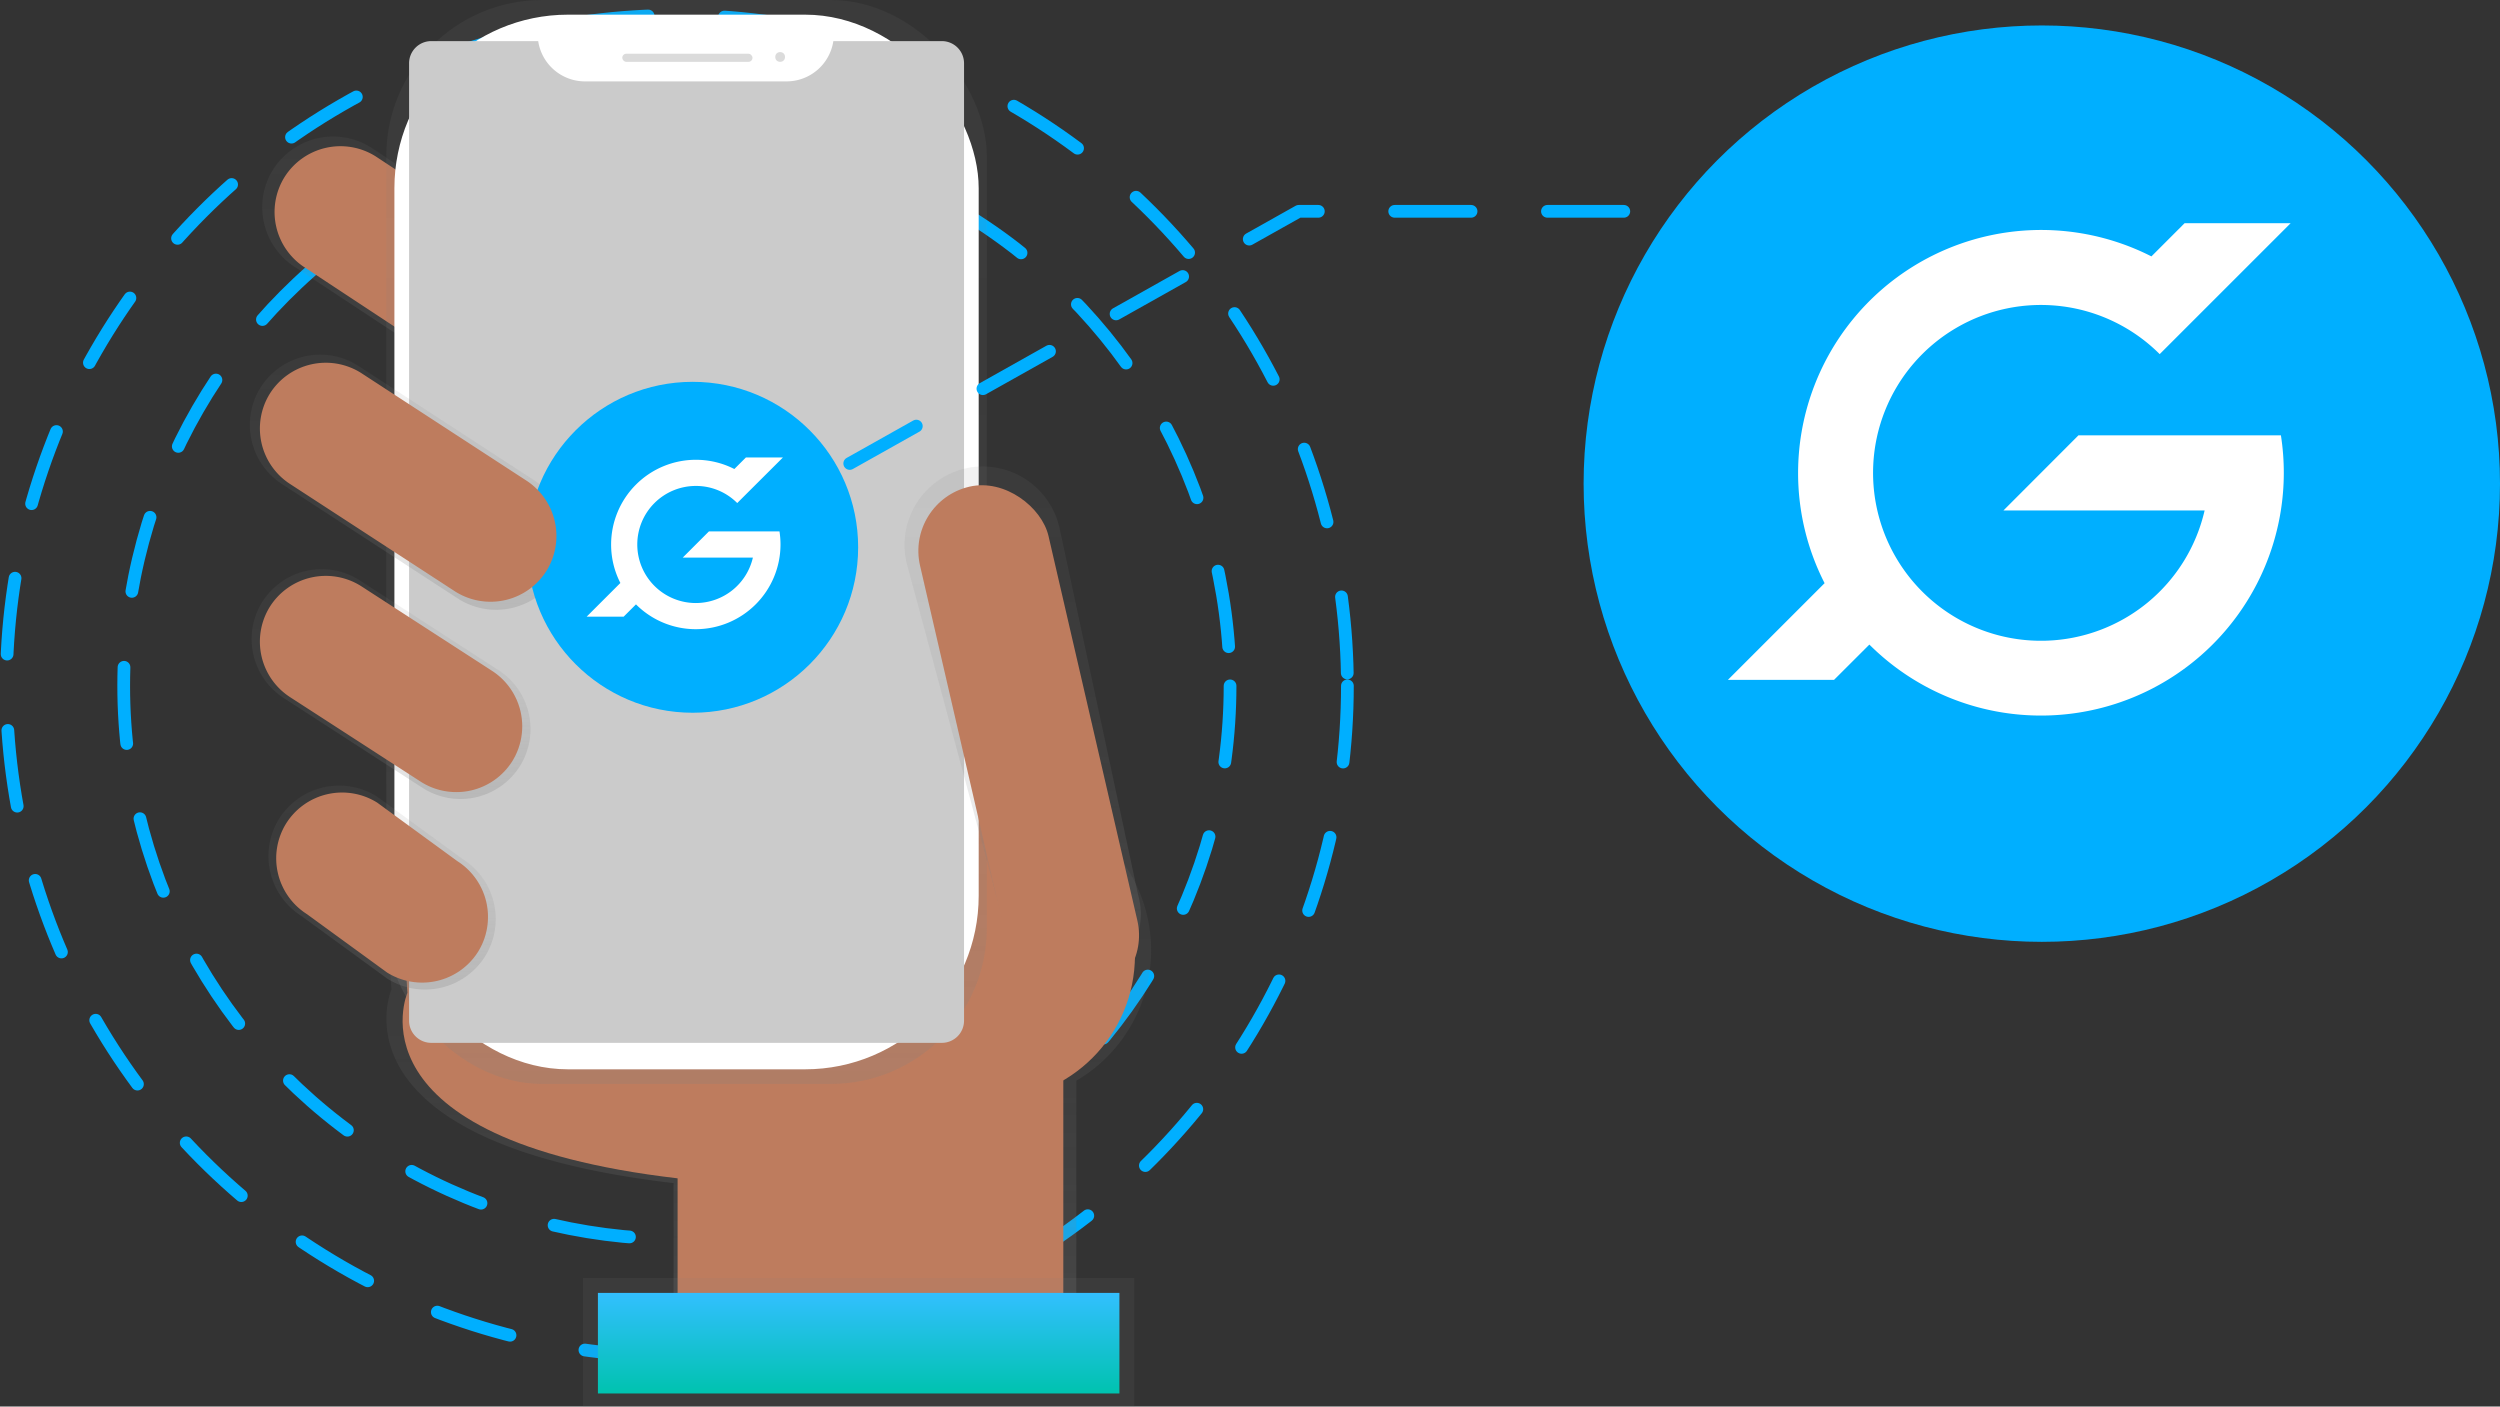 <svg xmlns="http://www.w3.org/2000/svg" xmlns:xlink="http://www.w3.org/1999/xlink" width="196.423" height="110.509" viewBox="0 0 196.423 110.509"><rect x="0" y="0" width="196.423" height="110.509" fill="#333333" stroke="none"/><defs><style>.a{fill:#fff;}.b,.q{fill:none;stroke:#00afff;stroke-linecap:round;stroke-dasharray:6 6;}.b{stroke-miterlimit:10;}.c{fill:url(#a);}.d{fill:#be7c5e;}.e{fill:url(#b);}.f{fill:url(#c);}.g{fill:#cbcbcb;}.h{fill:#dbdbdb;}.i{fill:url(#d);}.j{fill:url(#e);}.k{fill:url(#f);}.l{fill:url(#g);}.m{fill:url(#h);}.n{fill:url(#i);}.o{fill:#00afff;}.p{clip-path:url(#j);}.q{stroke-linejoin:round;}.r{clip-path:url(#k);}</style><linearGradient id="a" x1="0.5" y1="1" x2="0.5" gradientUnits="objectBoundingBox"><stop offset="0" stop-color="gray" stop-opacity="0.251"/><stop offset="0.54" stop-color="gray" stop-opacity="0.122"/><stop offset="1" stop-color="gray" stop-opacity="0.102"/></linearGradient><linearGradient id="b" x1="0.5" y1="1" x2="0.5" y2="0" xlink:href="#a"/><linearGradient id="c" x1="1.241" y1="1.124" x2="1.241" y2="0.124" xlink:href="#a"/><linearGradient id="d" x1="0.5" y1="1" x2="0.5" y2="0" xlink:href="#a"/><linearGradient id="e" x1="1.307" y1="2.047" x2="1.307" y2="1.047" xlink:href="#a"/><linearGradient id="f" x1="0.5" x2="0.5" y2="1" gradientUnits="objectBoundingBox"><stop offset="0" stop-color="#33bfff"/><stop offset="0.1" stop-color="#2dc0f7"/><stop offset="0.2" stop-color="#28c0ef"/><stop offset="0.3" stop-color="#23c0e7"/><stop offset="0.4" stop-color="#1ec1df"/><stop offset="0.5" stop-color="#19c1d7"/><stop offset="0.6" stop-color="#14c1cf"/><stop offset="0.7" stop-color="#0fc2c7"/><stop offset="0.8" stop-color="#0ac2bf"/><stop offset="0.9" stop-color="#05c2b7"/><stop offset="1" stop-color="#00c3af"/></linearGradient><linearGradient id="g" x1="0.5" y1="1" x2="0.5" y2="0" xlink:href="#a"/><linearGradient id="h" x1="0.5" y1="1" x2="0.5" y2="0" xlink:href="#a"/><linearGradient id="i" x1="0.5" y1="1" x2="0.5" y2="0" xlink:href="#a"/><clipPath id="j"><path class="a" d="M0,.764H15.42V-12.73H0Z" transform="translate(0 12.73)"/></clipPath><clipPath id="k"><path class="a" d="M0,25.972H44.227v-38.7H0Z" transform="translate(0 12.73)"/></clipPath></defs><g transform="translate(0.5)"><g transform="translate(-87.077 -202)"><g transform="translate(87.077 202)"><circle class="b" cx="43.463" cy="43.463" r="43.463" transform="translate(9.219 10.425)"/><circle class="b" cx="52.682" cy="52.682" r="52.682" transform="translate(0 1.205)"/><path class="c" d="M490.436,513.122a11.884,11.884,0,0,0-23.561-2.216l-36.525-.991.4,6.275s-5.208,12.017,22.165,15.219v12.146H484.56V523.362A11.877,11.877,0,0,0,490.436,513.122Z" transform="translate(-400.494 -438.451)"/><path class="d" d="M439.389,570.18s-4.987,11.508,21.227,14.578V596.4h30.306V565.578L439,564.17Z" transform="translate(-407.878 -492.177)"/><path class="e" d="M390.274,164.754h0a5.587,5.587,0,0,1-7.683,1.746l-16.272-10.722a5.587,5.587,0,0,1-1.746-7.683h0a5.587,5.587,0,0,1,7.677-1.746l16.272,10.722A5.587,5.587,0,0,1,390.274,164.754Z" transform="translate(-343.617 -134.775)"/><path class="d" d="M395,168.61h0a5.194,5.194,0,0,1-7.141,1.623l-15.13-9.975a5.194,5.194,0,0,1-1.623-7.141h0a5.194,5.194,0,0,1,7.141-1.623l15.127,9.969A5.194,5.194,0,0,1,395,168.61Z" transform="translate(-349.243 -139.216)"/><circle class="d" cx="11.381" cy="11.381" r="11.381" transform="translate(65.91 63.683)"/><rect class="f" width="47.183" height="85.164" rx="12.25" transform="translate(29.851)"/><rect class="a" width="45.907" height="82.863" rx="13.64" transform="translate(30.488 1.152)"/><path class="g" d="M475.875,94.28a3.721,3.721,0,0,1-3.669,3.165H456.352a3.721,3.721,0,0,1-3.667-3.165h-8.4a1.743,1.743,0,0,0-1.744,1.743v75.219a1.743,1.743,0,0,0,1.743,1.744H484.4a1.743,1.743,0,0,0,1.744-1.743V96.024A1.743,1.743,0,0,0,484.4,94.28Z" transform="translate(-410.9 -91.05)"/><rect class="h" width="10.231" height="0.64" rx="0.32" transform="translate(48.391 4.22)"/><circle class="h" cx="0.383" cy="0.383" r="0.383" transform="translate(60.412 4.093)"/><path class="i" d="M722.634,363.085h0c-3.3.764-5.57-1.39-6.334-4.692l-7.589-28.181a6.181,6.181,0,0,1,4.617-7.392h0a6.181,6.181,0,0,1,7.392,4.617l6.193,28.908A5.33,5.33,0,0,1,722.634,363.085Z" transform="translate(-637.987 -286.014)"/><rect class="d" width="10.358" height="41.357" rx="5.179" transform="translate(70.623 39.403) rotate(-13.01)"/><rect class="j" width="43.317" height="10.097" transform="translate(45.306 100.411)"/><rect class="k" width="40.975" height="7.902" transform="translate(46.477 101.582)"/><path class="l" d="M379.092,393.275h0A5.52,5.52,0,0,1,371.5,395l-10.913-7.061a5.52,5.52,0,0,1-1.725-7.591h0a5.52,5.52,0,0,1,7.591-1.725l10.913,7.061A5.52,5.52,0,0,1,379.092,393.275Z" transform="translate(-338.751 -333.065)"/><path class="m" d="M384.059,507.4h0a5.57,5.57,0,0,1-7.659,1.741l-6.759-4.929a5.57,5.57,0,0,1-1.741-7.659h0a5.57,5.57,0,0,1,7.659-1.741l6.759,4.93A5.57,5.57,0,0,1,384.059,507.4Z" transform="translate(-346.458 -432.241)"/><path class="d" d="M387.033,510.225h0a5.194,5.194,0,0,1-7.141,1.623l-6.3-4.589a5.194,5.194,0,0,1-1.623-7.141h0a5.194,5.194,0,0,1,7.141-1.623l6.3,4.6A5.194,5.194,0,0,1,387.033,510.225Z" transform="translate(-349.977 -435.436)"/><path class="d" d="M382.266,395.969h0a5.194,5.194,0,0,1-7.141,1.623l-10.267-6.644a5.194,5.194,0,0,1-1.623-7.141h0a5.194,5.194,0,0,1,7.141-1.623l10.267,6.644A5.194,5.194,0,0,1,382.266,395.969Z" transform="translate(-342.525 -336.147)"/><path class="n" d="M381.089,280.061h0a5.546,5.546,0,0,1-7.626,1.733l-13.829-9a5.546,5.546,0,0,1-1.733-7.626h0a5.546,5.546,0,0,1,7.626-1.733l13.829,9A5.546,5.546,0,0,1,381.089,280.061Z" transform="translate(-337.926 -234.727)"/><g transform="translate(-179.051 -1595.975)"><circle class="o" cx="13" cy="13" r="13" transform="translate(219.975 1625.975)"/><g class="p" transform="translate(224.644 1631.916)"><g transform="translate(0 0.001)"><path class="a" d="M.739.329H-2.717L-4.772,2.384H.739A4.607,4.607,0,0,1-3.744,5.955a4.6,4.6,0,0,1-4.6-4.6,4.6,4.6,0,0,1,4.6-4.6A4.57,4.57,0,0,1-.491-1.9l.74-.74a0,0,0,0,1,0,0L3.1-5.483H.191l-.909.909A6.633,6.633,0,0,0-3.744-5.3,6.662,6.662,0,0,0-10.4,1.356a6.62,6.62,0,0,0,.727,3.023l-2.651,2.649h2.908l.969-.968a6.636,6.636,0,0,0,4.7,1.95A6.661,6.661,0,0,0,2.909,1.356,6.633,6.633,0,0,0,2.829.329Z" transform="translate(12.322 5.483)"/></g></g></g><path class="d" d="M384.961,283.329h0a5.194,5.194,0,0,1-7.141,1.623l-12.953-8.434a5.194,5.194,0,0,1-1.623-7.141h0a5.194,5.194,0,0,1,7.141-1.623l12.951,8.434A5.194,5.194,0,0,1,384.961,283.329Z" transform="translate(-342.533 -238.463)"/></g></g><path class="q" d="M104.009,4.814H30.469L-9.7,27.372" transform="translate(71.072 11.79)"/><circle class="o" cx="36" cy="36" r="36" transform="translate(123.923 2)"/><g class="r" transform="translate(135.254 17.534)"><g transform="translate(-0.001 0.002)"><path class="a" d="M25.14,11.187H15.226l-5.892,5.9H25.14A13.192,13.192,0,1,1,21.61,4.805l2.122-2.122a0,0,0,0,1,0,0L31.9-5.483H23.568L20.96-2.874A19.1,19.1,0,0,0-6.8,14.133,18.989,18.989,0,0,0-4.718,22.8l-7.6,7.6h8.339L-1.2,27.625A19.081,19.081,0,0,0,31.135,11.187Z" transform="translate(12.322 5.483)"/></g></g></g></svg>
